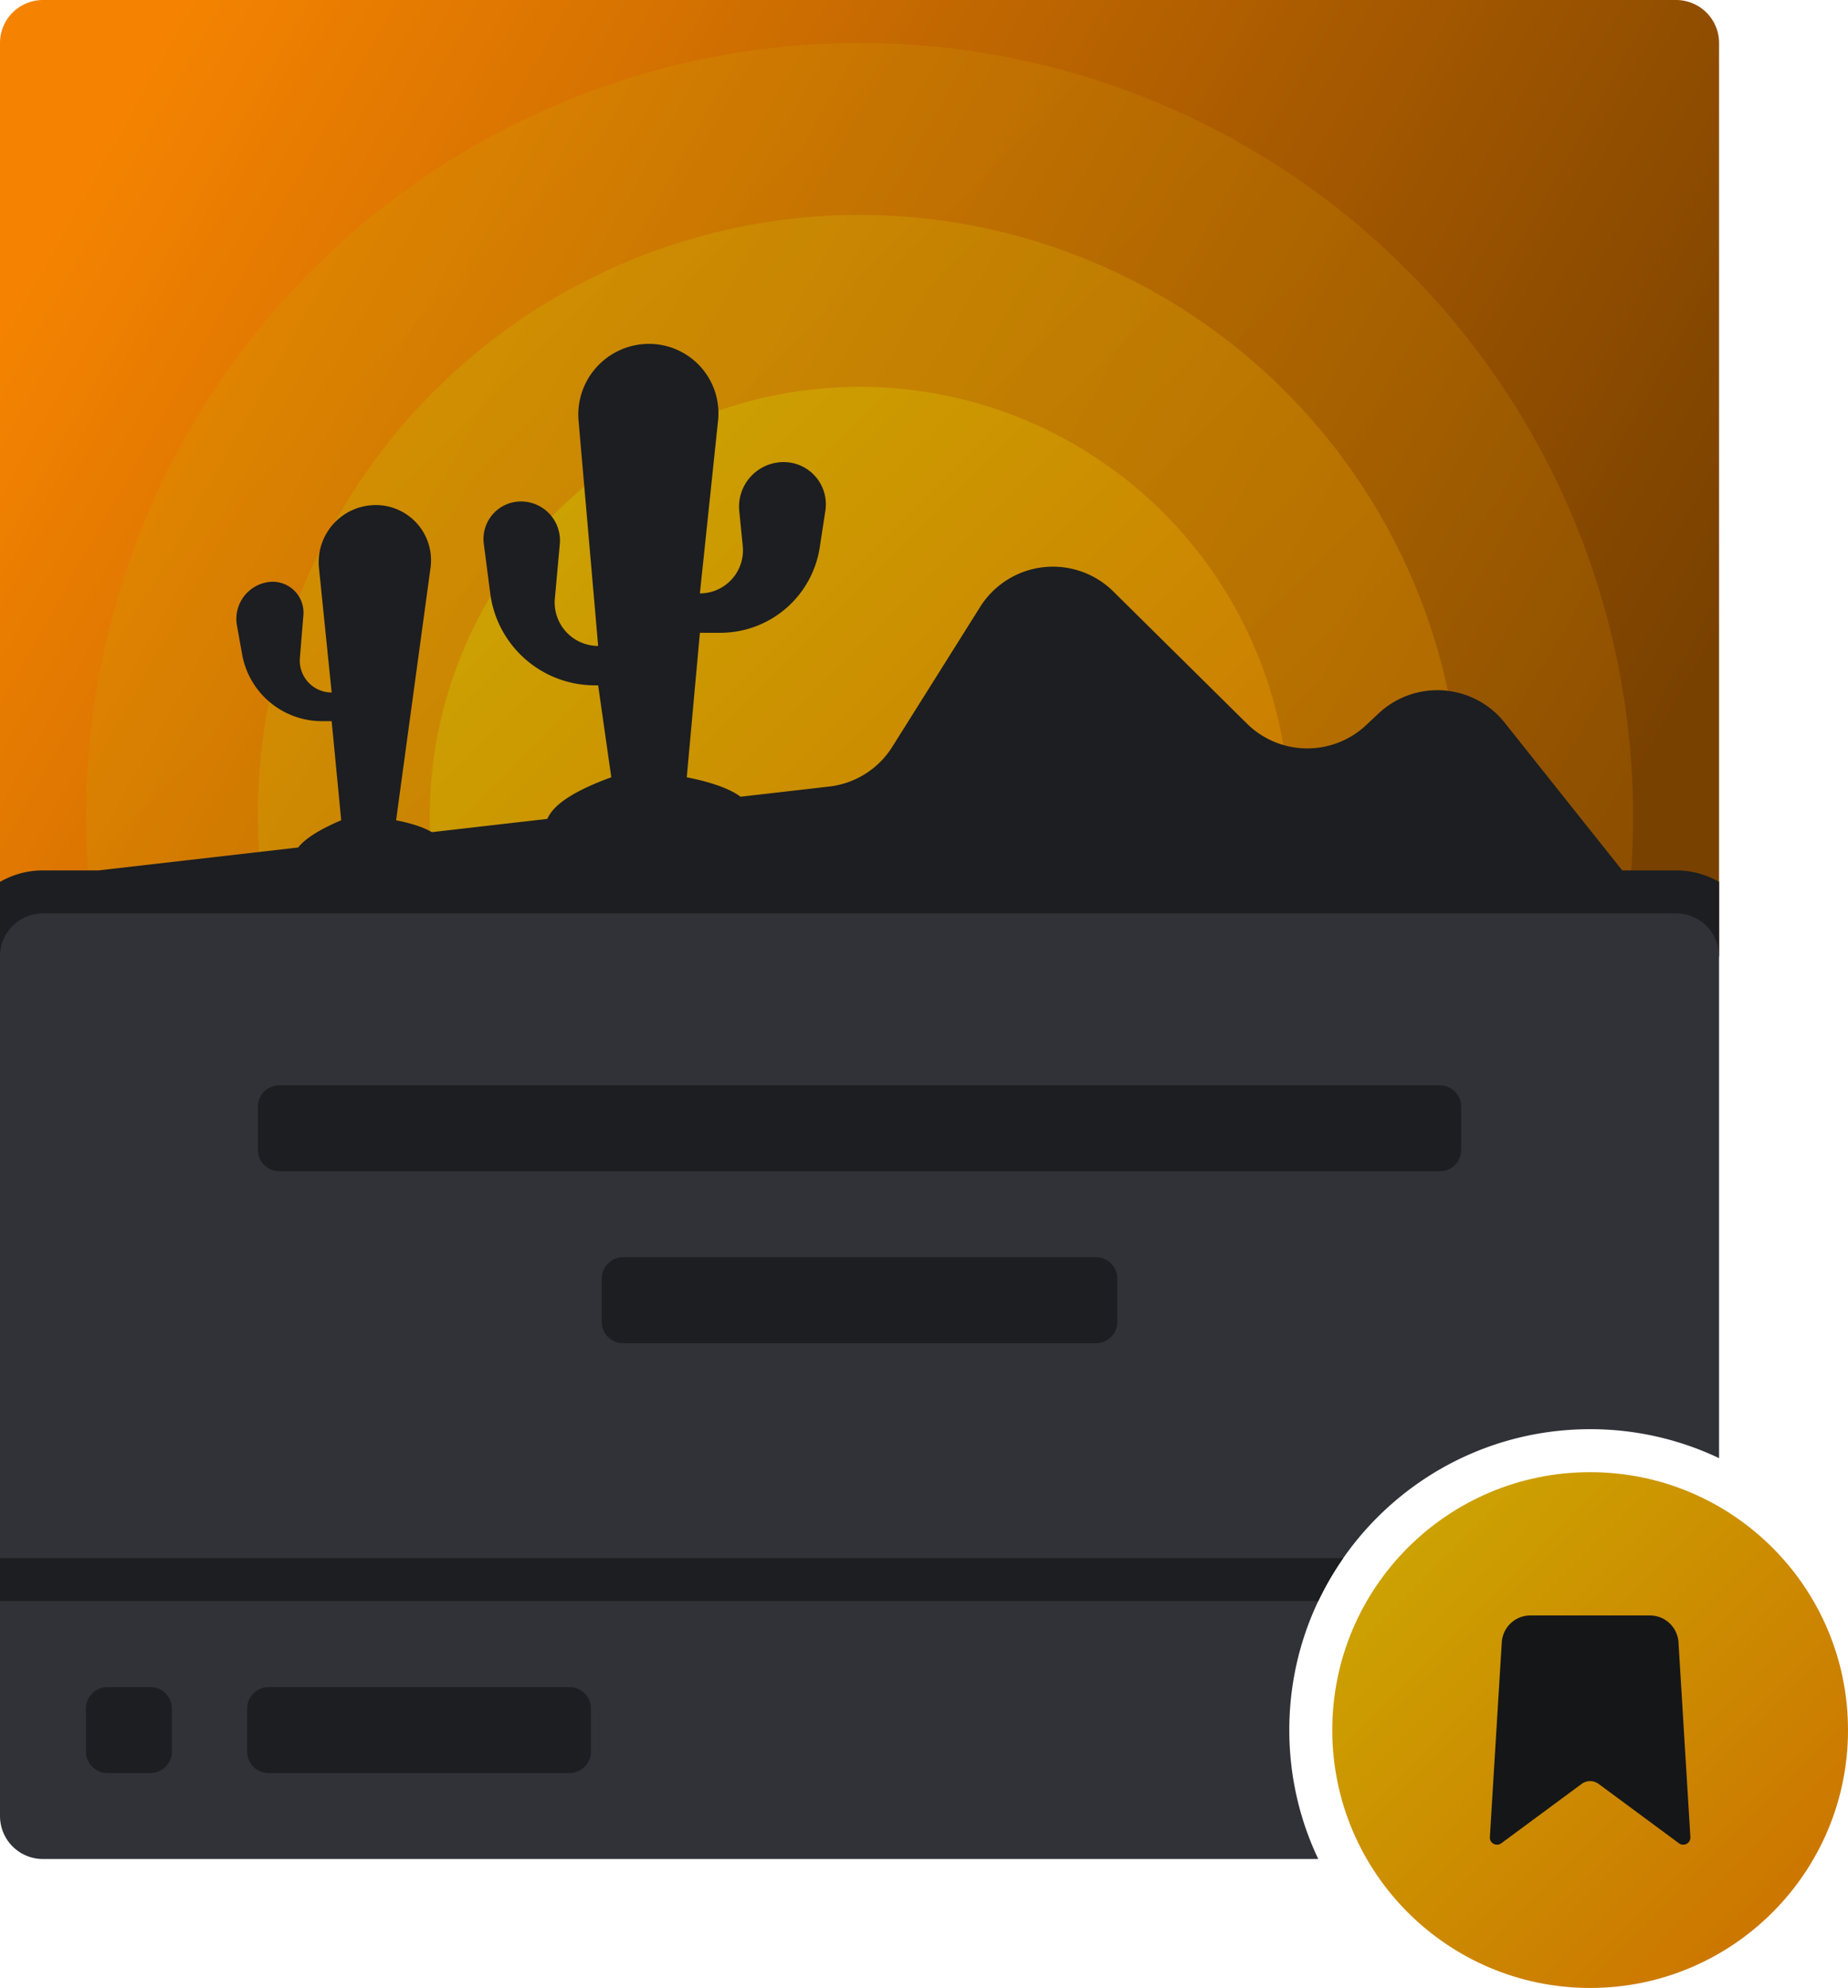 <svg width="172" height="185" xmlns="http://www.w3.org/2000/svg"><defs><linearGradient x1="0%" y1="34.529%" x2="100%" y2="65.471%" id="a"><stop stop-color="#F58301" offset="0%"/><stop stop-color="#794100" offset="100%"/></linearGradient><linearGradient x1="100%" y1="100%" x2="0%" y2="0%" id="b"><stop stop-color="#CC6D00" offset="0%"/><stop stop-color="#CCAA02" offset="100%"/></linearGradient><linearGradient x1="102%" y1="101%" x2="0%" y2="0%" id="c"><stop stop-color="#CC6D00" offset="0%"/><stop stop-color="#CCAA02" offset="100%"/></linearGradient></defs><g fill="none" fill-rule="evenodd"><path d="M160 89a4 4 0 0 0-4-4H4a4 4 0 0 0-4 4V4a4 4 0 0 1 4-4h152a4 4 0 0 1 4 4v85z" fill="url(#a)"/><g transform="translate(8 4)" fill="url(#b)"><circle opacity=".244" cx="72" cy="72" r="72"/><circle opacity=".48" cx="72" cy="72" r="56"/><circle cx="72" cy="72" r="40"/></g><path d="M40.192 77.44l10.754-1.234c.558-1.343 2.54-2.634 5.948-3.873l-1.222-8.555h-.305a9.82 9.82 0 0 1-9.738-8.556l-.6-4.616a3.49 3.49 0 0 1 3.79-3.924 3.628 3.628 0 0 1 3.284 3.94l-.461 5.076a4.047 4.047 0 0 0 4.03 4.413l-1.823-20.96a6.582 6.582 0 0 1 7.234-7.115 6.463 6.463 0 0 1 5.75 7.103l-1.692 16.083a4.01 4.01 0 0 0 3.99-4.41l-.325-3.251a4.148 4.148 0 0 1 4.726-4.515 3.932 3.932 0 0 1 3.288 4.484l-.525 3.414a9.37 9.37 0 0 1-9.26 7.945h-1.894l-1.222 13.444c2.342.469 4.012 1.072 5.007 1.81l8.256-.947a8 8 0 0 0 5.862-3.692l8.182-13.025a8 8 0 0 1 12.4-1.432l12.425 12.288a8 8 0 0 0 11.103.144l1.15-1.08a8 8 0 0 1 11.737.849L150.985 81H156c1.457 0 2.823.39 4 1.07V89H0v-6.93A7.963 7.963 0 0 1 4 81h5.165l18.59-2.133c.64-.827 1.975-1.672 4.003-2.534l-.89-9.222h-.902a7.55 7.55 0 0 1-7.432-6.222l-.48-2.687a3.46 3.46 0 0 1 2.925-4.035 2.87 2.87 0 0 1 3.26 3.078l-.328 3.987a2.968 2.968 0 0 0 2.958 3.212l-1.181-11.587a5.318 5.318 0 0 1 5.985-5.81 5.14 5.14 0 0 1 4.398 5.787l-3.205 23.5c1.477.295 2.586.664 3.326 1.106z" fill="#1C1E21"/><g><path d="M148 133c-15.464 0-28 12.536-28 28 0 4.294.967 8.363 2.695 12H4a4 4 0 0 1-4-4V89a4 4 0 0 1 4-4h152a4 4 0 0 1 4 4v46.695A27.891 27.891 0 0 0 148 133z" fill="#303237"/><path d="M125.019 145a27.973 27.973 0 0 0-2.324 4H0v-4h125.019zM26 101h108a2 2 0 0 1 2 2v4a2 2 0 0 1-2 2H26a2 2 0 0 1-2-2v-4a2 2 0 0 1 2-2zm32 16h44a2 2 0 0 1 2 2v4a2 2 0 0 1-2 2H58a2 2 0 0 1-2-2v-4a2 2 0 0 1 2-2zm-48 40h4a2 2 0 0 1 2 2v4a2 2 0 0 1-2 2h-4a2 2 0 0 1-2-2v-4a2 2 0 0 1 2-2zm15 0h28a2 2 0 0 1 2 2v4a2 2 0 0 1-2 2H25a2 2 0 0 1-2-2v-4a2 2 0 0 1 2-2z" fill="#1C1E21"/></g><g transform="translate(124 137)"><circle fill="url(#c)" fill-rule="nonzero" cx="24" cy="24" r="24"/><path d="M18.437 13.333h11.124a2.667 2.667 0 0 1 2.662 2.504L33.33 33.96a.667.667 0 0 1-1.062.577l-7.477-5.525a1.333 1.333 0 0 0-1.585 0l-7.477 5.525a.667.667 0 0 1-1.062-.577l1.108-18.122a2.667 2.667 0 0 1 2.661-2.504z" fill="#151618"/></g></g></svg>